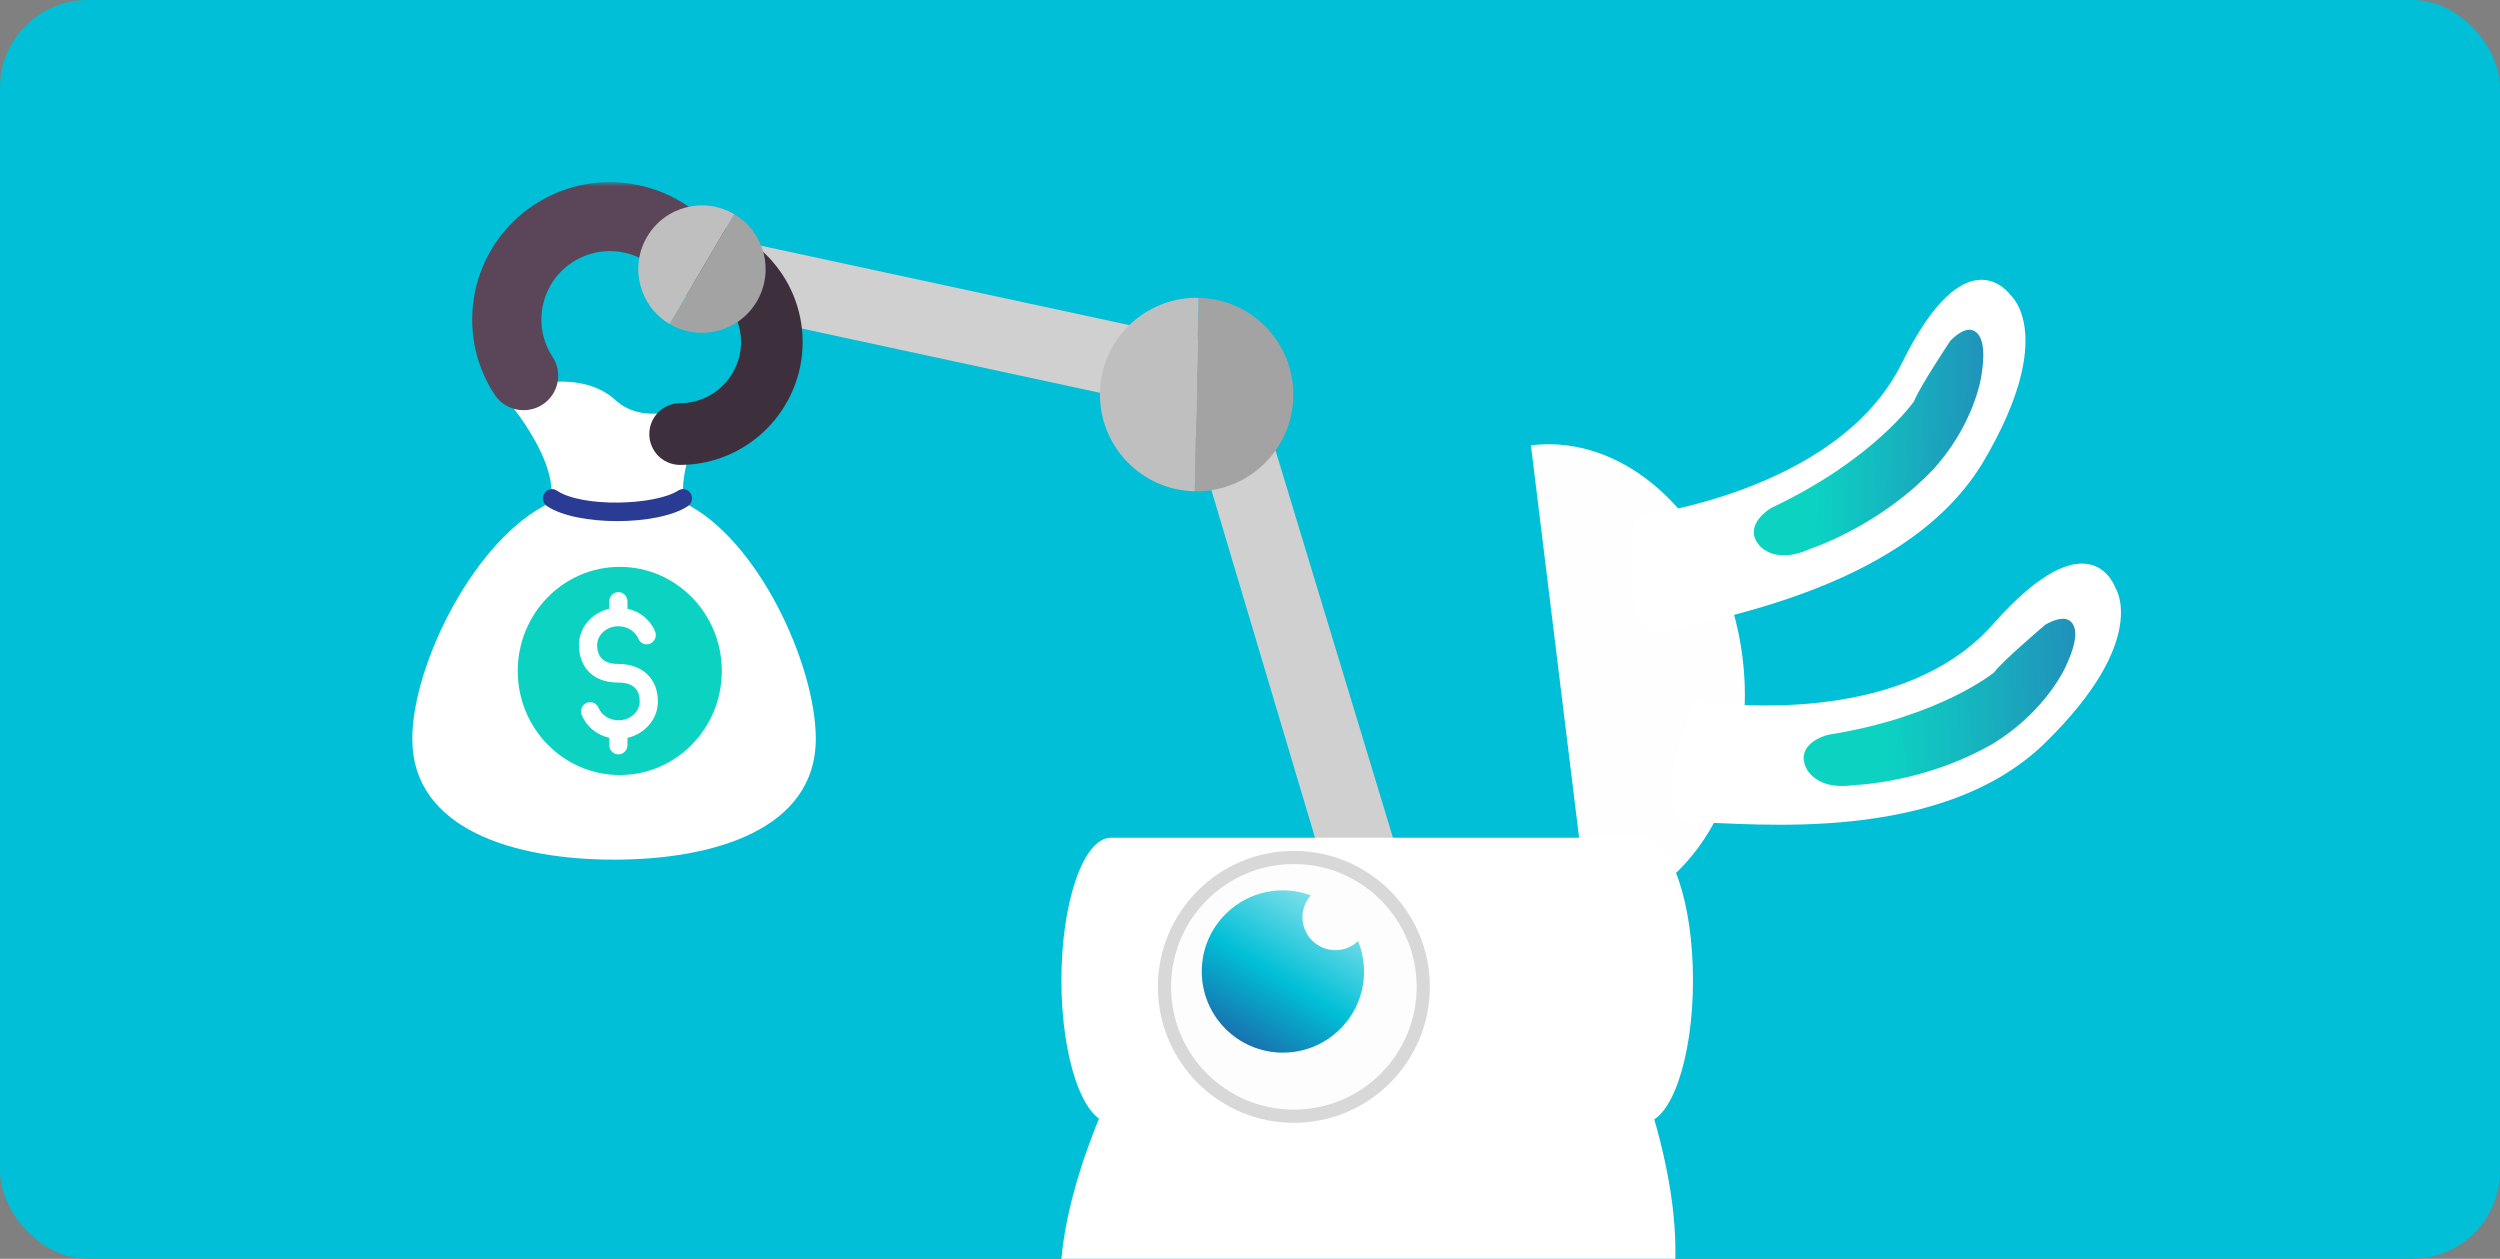 <?xml version="1.0" encoding="UTF-8"?>
<svg width="570px" height="287px" viewBox="0 0 570 287" version="1.1" xmlns="http://www.w3.org/2000/svg" xmlns:xlink="http://www.w3.org/1999/xlink">
    <rect x="0" y="0" width="570" height="287" fill="#808080" stroke="none"/>
    <!-- Generator: sketchtool 53 (72520) - https://sketchapp.com -->
    <title>09A9A908-AB4A-49CC-A838-D9901FE19EB9</title>
    <desc>Created with sketchtool.</desc>
    <defs>
        <polygon id="path-1" points="0 0.525 61.656 0.525 61.656 55.106 0 55.106"></polygon>
        <linearGradient x1="37.457%" y1="69.404%" x2="52.946%" y2="-57.766%" id="linearGradient-3">
            <stop stop-color="#0CD2C2" offset="0%"></stop>
            <stop stop-color="#3455B5" offset="100%"></stop>
        </linearGradient>
        <linearGradient x1="45.332%" y1="69.404%" x2="51.097%" y2="-57.766%" id="linearGradient-4">
            <stop stop-color="#0CD2C2" offset="0%"></stop>
            <stop stop-color="#3455B5" offset="100%"></stop>
        </linearGradient>
        <linearGradient x1="128.501%" y1="-25.3%" x2="29.316%" y2="135.034%" id="linearGradient-5">
            <stop stop-color="#FFFFFF" offset="0%"></stop>
            <stop stop-color="#00BFD6" offset="58.129%"></stop>
            <stop stop-color="#2A3B93" offset="100%"></stop>
        </linearGradient>
    </defs>
    <g id="HD_Desktop" stroke="none" stroke-width="1" fill="none" fill-rule="evenodd">
        <g id="VW_Contextual_bandits" transform="translate(-1067, -81)">
            <g id="CB_Image" transform="translate(1067, 81)">
                <g id="Active_Learning_img" fill="#00BFD6">
                    <g id="Input_Icon">
                        <g id="Group-43">
                            <g id="Input_Icon">
                                <g id="Contextual_Bandit_PC">
                                    <g>
                                        <rect id="Rectangle" x="0" y="0" width="570" height="287" rx="20"></rect>
                                    </g>
                                </g>
                            </g>
                        </g>
                    </g>
                </g>
                <g id="Contextual_Bandit_PC" transform="translate(94, 41)">
                    <g id="Group-7" transform="translate(0, 46)">
                        <g id="Group-4">
                            <path d="M61.83,27.567 C60.478,15.777 70.086,2.972 70.086,2.972 C64.381,5.694 53.226,10.535 46.348,4.239 C38.879,-2.591 26.255,0.251 20.552,2.972 C20.552,2.972 33.533,17.36 31.56,27.567 C14.329,35.57 0,64.522 0,81.428 C0,102.234 23.509,109 46.001,109 C68.491,109 92,102.234 92,81.428 C92,64.665 78.859,35.75 61.83,27.567" id="Fill-166" fill="#FFFFFF"></path>
                            <path d="M46.723,31.813 C40.416,31.813 34.131,30.678 30.729,28.4 C29.783,27.766 29.511,26.458 30.121,25.48 C30.731,24.498 31.995,24.218 32.941,24.85 C38.821,28.785 55.425,28.221 60.652,24.836 C61.603,24.216 62.862,24.513 63.462,25.504 C64.059,26.49 63.77,27.795 62.815,28.417 C59.321,30.683 53.01,31.813 46.723,31.813" id="Fill-167" fill="#2A3B93"></path>
                            <path d="M70.568,65.975 C70.568,79.078 60.153,89.703 47.308,89.703 C34.461,89.703 24.045,79.078 24.045,65.975 C24.045,52.867 34.461,42.244 47.308,42.244 C60.153,42.244 70.568,52.867 70.568,65.975" id="Fill-168" fill="#0CD2C2"></path>
                        </g>
                        <path d="M56,72.924 C56,67.731 52.462,64.379 46.988,64.379 C43.781,64.379 42.154,62.931 42.154,60.08 C42.154,57.709 44.322,55.782 46.988,55.782 C49.01,55.782 50.836,56.919 51.532,58.608 C51.976,59.692 53.197,60.205 54.25,59.745 C55.309,59.289 55.806,58.044 55.36,56.965 C54.264,54.297 51.899,52.416 49.065,51.786 L49.065,50.124 C49.065,48.952 48.134,48 46.988,48 C45.841,48 44.911,48.952 44.911,50.124 L44.911,51.789 C40.958,52.685 38,56.049 38,60.08 C38,64.212 40.361,68.627 46.988,68.627 C50.211,68.627 51.846,70.071 51.846,72.924 C51.846,75.294 49.678,77.221 47.012,77.221 C44.99,77.221 43.164,76.084 42.47,74.389 C42.024,73.311 40.813,72.801 39.748,73.255 C38.691,73.712 38.194,74.958 38.64,76.037 C39.733,78.698 42.089,80.575 44.911,81.214 L44.911,82.876 C44.911,84.05 45.841,85 46.988,85 C48.134,85 49.065,84.05 49.065,82.876 L49.065,81.223 C53.031,80.334 56,76.961 56,72.924" id="Fill-169" fill="#FFFFFF"></path>
                    </g>
                    <g id="Group-16" transform="translate(11, 0)">
                        <polygon id="Fill-1" fill="#D0D0D0" points="51 28.128 165.876 52.89 199.294 165 213 151.314 178.88 38.814 54.485 12"></polygon>
                        <g id="Group-15">
                            <path d="M168.265,26.902 C180.44,27.138 190.117,37.204 189.88,49.386 C189.644,61.566 179.582,71.248 167.407,71.012 L168.265,26.902 Z" id="Fill-2" fill="#A3A3A3"></path>
                            <path d="M167.407,71.012 C155.231,70.774 145.554,60.708 145.791,48.527 C146.028,36.345 156.089,26.664 168.265,26.901 L167.407,71.012 Z" id="Fill-4" fill="#BFBFBF"></path>
                            <g id="Group-8">
                                <mask id="mask-2" fill="white">
                                    <use xlink:href="#path-1"></use>
                                </mask>
                                <g id="Clip-7"></g>
                                <path d="M60.369,14.711 C55.775,7.712 48.721,2.915 40.506,1.199 C32.291,-0.514 23.899,1.062 16.872,5.637 C2.376,15.081 -1.712,34.52 7.766,48.962 C10.152,52.598 15.044,53.619 18.695,51.242 C22.343,48.87 23.368,43.995 20.982,40.359 C16.264,33.169 18.296,23.5 25.513,18.801 C29.007,16.524 33.183,15.74 37.272,16.593 C41.359,17.446 44.867,19.833 47.152,23.313 C49.537,26.949 54.43,27.971 58.081,25.593 C59.376,24.75 60.34,23.594 60.939,22.287 C62.027,19.915 61.907,17.055 60.369,14.711 Z" id="Fill-6" fill="#5B4559" mask="url(#mask-2)"></path>
                            </g>
                            <path d="M49.783,64.995 C49.879,64.998 49.974,65 50.073,65 C65.487,64.979 78.015,52.401 78,36.962 C77.987,21.908 66.05,9.607 51.163,9.022 C50.784,9.007 50.402,8.999 50.015,9 C46.137,9.006 42.996,12.16 43,16.045 C43.003,19.832 45.996,22.917 49.74,23.063 C49.836,23.067 49.933,23.069 50.03,23.07 C57.706,23.042 63.947,29.303 63.955,36.981 C63.961,44.662 57.729,50.92 50.058,50.93 C46.179,50.936 43.038,54.091 43.043,57.974 C43.046,61.763 46.038,64.847 49.783,64.995" id="Fill-9" fill="#3E2F3C"></path>
                            <path d="M62.41,7.838 C69.321,11.908 71.626,20.813 67.557,27.727 C63.49,34.64 54.59,36.945 47.679,32.875 L62.41,7.838 Z" id="Fill-11" fill="#A3A3A3"></path>
                            <path d="M47.679,32.876 C40.769,28.805 38.464,19.901 42.532,12.987 C46.6,6.073 55.5,3.768 62.41,7.838 L47.679,32.876 Z" id="Fill-13" fill="#BFBFBF"></path>
                        </g>
                    </g>
                    <path d="M287.981,246 L148,246 C149.105,233.825 153.619,219.426 161.542,202.804 L182.19,199 L198.367,203.755 L217.866,203.755 L278.621,200.426 C285.159,218.057 288.278,233.248 287.981,246 Z" id="Combined-Shape" fill="#FFFFFF"></path>
                    <g id="Group-10" transform="translate(324.124, 93.865) rotate(-277) translate(-324.124, -93.865) translate(257.624, 29.365)">
                        <path d="M79,87 C49.177,87 25,105.804 25,129 L133,129 C133,105.804 108.823,87 79,87" id="Fill-6" fill="#FEFEFE"></path>
                        <path d="M43.948,107.292 C43.948,107.292 44.483,60.989 16.645,42.725 C-11.193,24.46 4.297,16.308 4.297,16.308 C4.297,16.308 14.544,6.648 41.003,26.856 C67.462,47.065 69.037,90.734 70.912,103.157 C72.788,115.58 43.948,107.292 43.948,107.292" id="Fill-9" fill="#FFFFFF"></path>
                        <path d="M87.314,98.824 C87.314,98.824 100.596,54.553 78.327,29.412 C56.057,4.27 73.495,0.69 73.495,0.69 C73.495,0.69 86.206,-5.772 106.588,20.858 C126.969,47.488 116.483,89.81 114.899,102.24 C113.315,114.671 87.314,98.824 87.314,98.824" id="Fill-10" fill="#FFFFFF"></path>
                        <path d="M56.183,68.678 C56.183,68.678 54.354,59.091 48.203,48.251 C46.395,45.063 44.212,41.769 41.593,38.577 C33.654,29.431 24.867,26.099 22.294,25.276 C17.797,23.905 13.034,23.182 11.426,25.51 C10.425,26.959 11.288,29.009 12.982,31.168 C12.983,31.168 22.798,39.593 25.643,41.048 C25.643,41.048 37.686,51.658 45.81,76.268 C45.81,76.268 47.727,81 51.339,81 C53.445,81 55.016,79.209 55.028,79.196 C56.685,77.279 57.865,74.037 56.183,68.678" id="Fill-21" fill="url(#linearGradient-3)"></path>
                        <path d="M110.857,65.39 C110.857,65.39 111.785,55.705 108.911,43.625 C108.066,40.073 106.89,36.315 105.268,32.535 C100.202,21.581 92.692,15.961 90.45,14.461 C86.513,11.905 82.139,9.895 79.942,11.68 C78.575,12.79 78.83,14.991 79.854,17.527 C79.854,17.528 86.925,28.309 89.251,30.488 C89.251,30.488 97.851,43.978 98.765,69.788 C98.765,69.788 99.282,74.849 102.753,75.848 C104.776,76.431 106.787,75.15 106.802,75.14 C108.931,73.764 110.973,70.987 110.857,65.39" id="Fill-22" fill="url(#linearGradient-4)"></path>
                    </g>
                    <path d="M159.294,150 L159.293,150 L159.101,150 L159.101,150.007 C152.953,150.304 148,164.736 148,182.5 C148,200.263 152.953,214.696 159.101,214.993 L159.101,215 L280.706,215 C286.943,215 292,200.449 292,182.5 C292,164.551 286.943,150 280.706,150 L159.294,150 Z" id="Fill-8" fill="#FFFFFF"></path>
                    <circle id="Oval" fill="#D8D8D8" cx="201" cy="184" r="31"></circle>
                    <circle id="Oval" fill="#FDFDFD" cx="201" cy="184" r="28"></circle>
                    <path d="M210.49,175.637 C206.325,175.637 202.954,172.264 202.954,168.108 C202.954,166.195 203.69,164.472 204.858,163.145 C202.876,162.419 200.738,162 198.501,162 C188.287,162 180,170.283 180,180.497 C180,190.715 188.287,199 198.501,199 C208.719,199 217,190.715 217,180.497 C217,178.045 216.512,175.713 215.643,173.568 C214.299,174.841 212.489,175.637 210.49,175.637" id="Fill-46" fill="url(#linearGradient-5)"></path>
                </g>
            </g>
        </g>
    </g>
</svg>